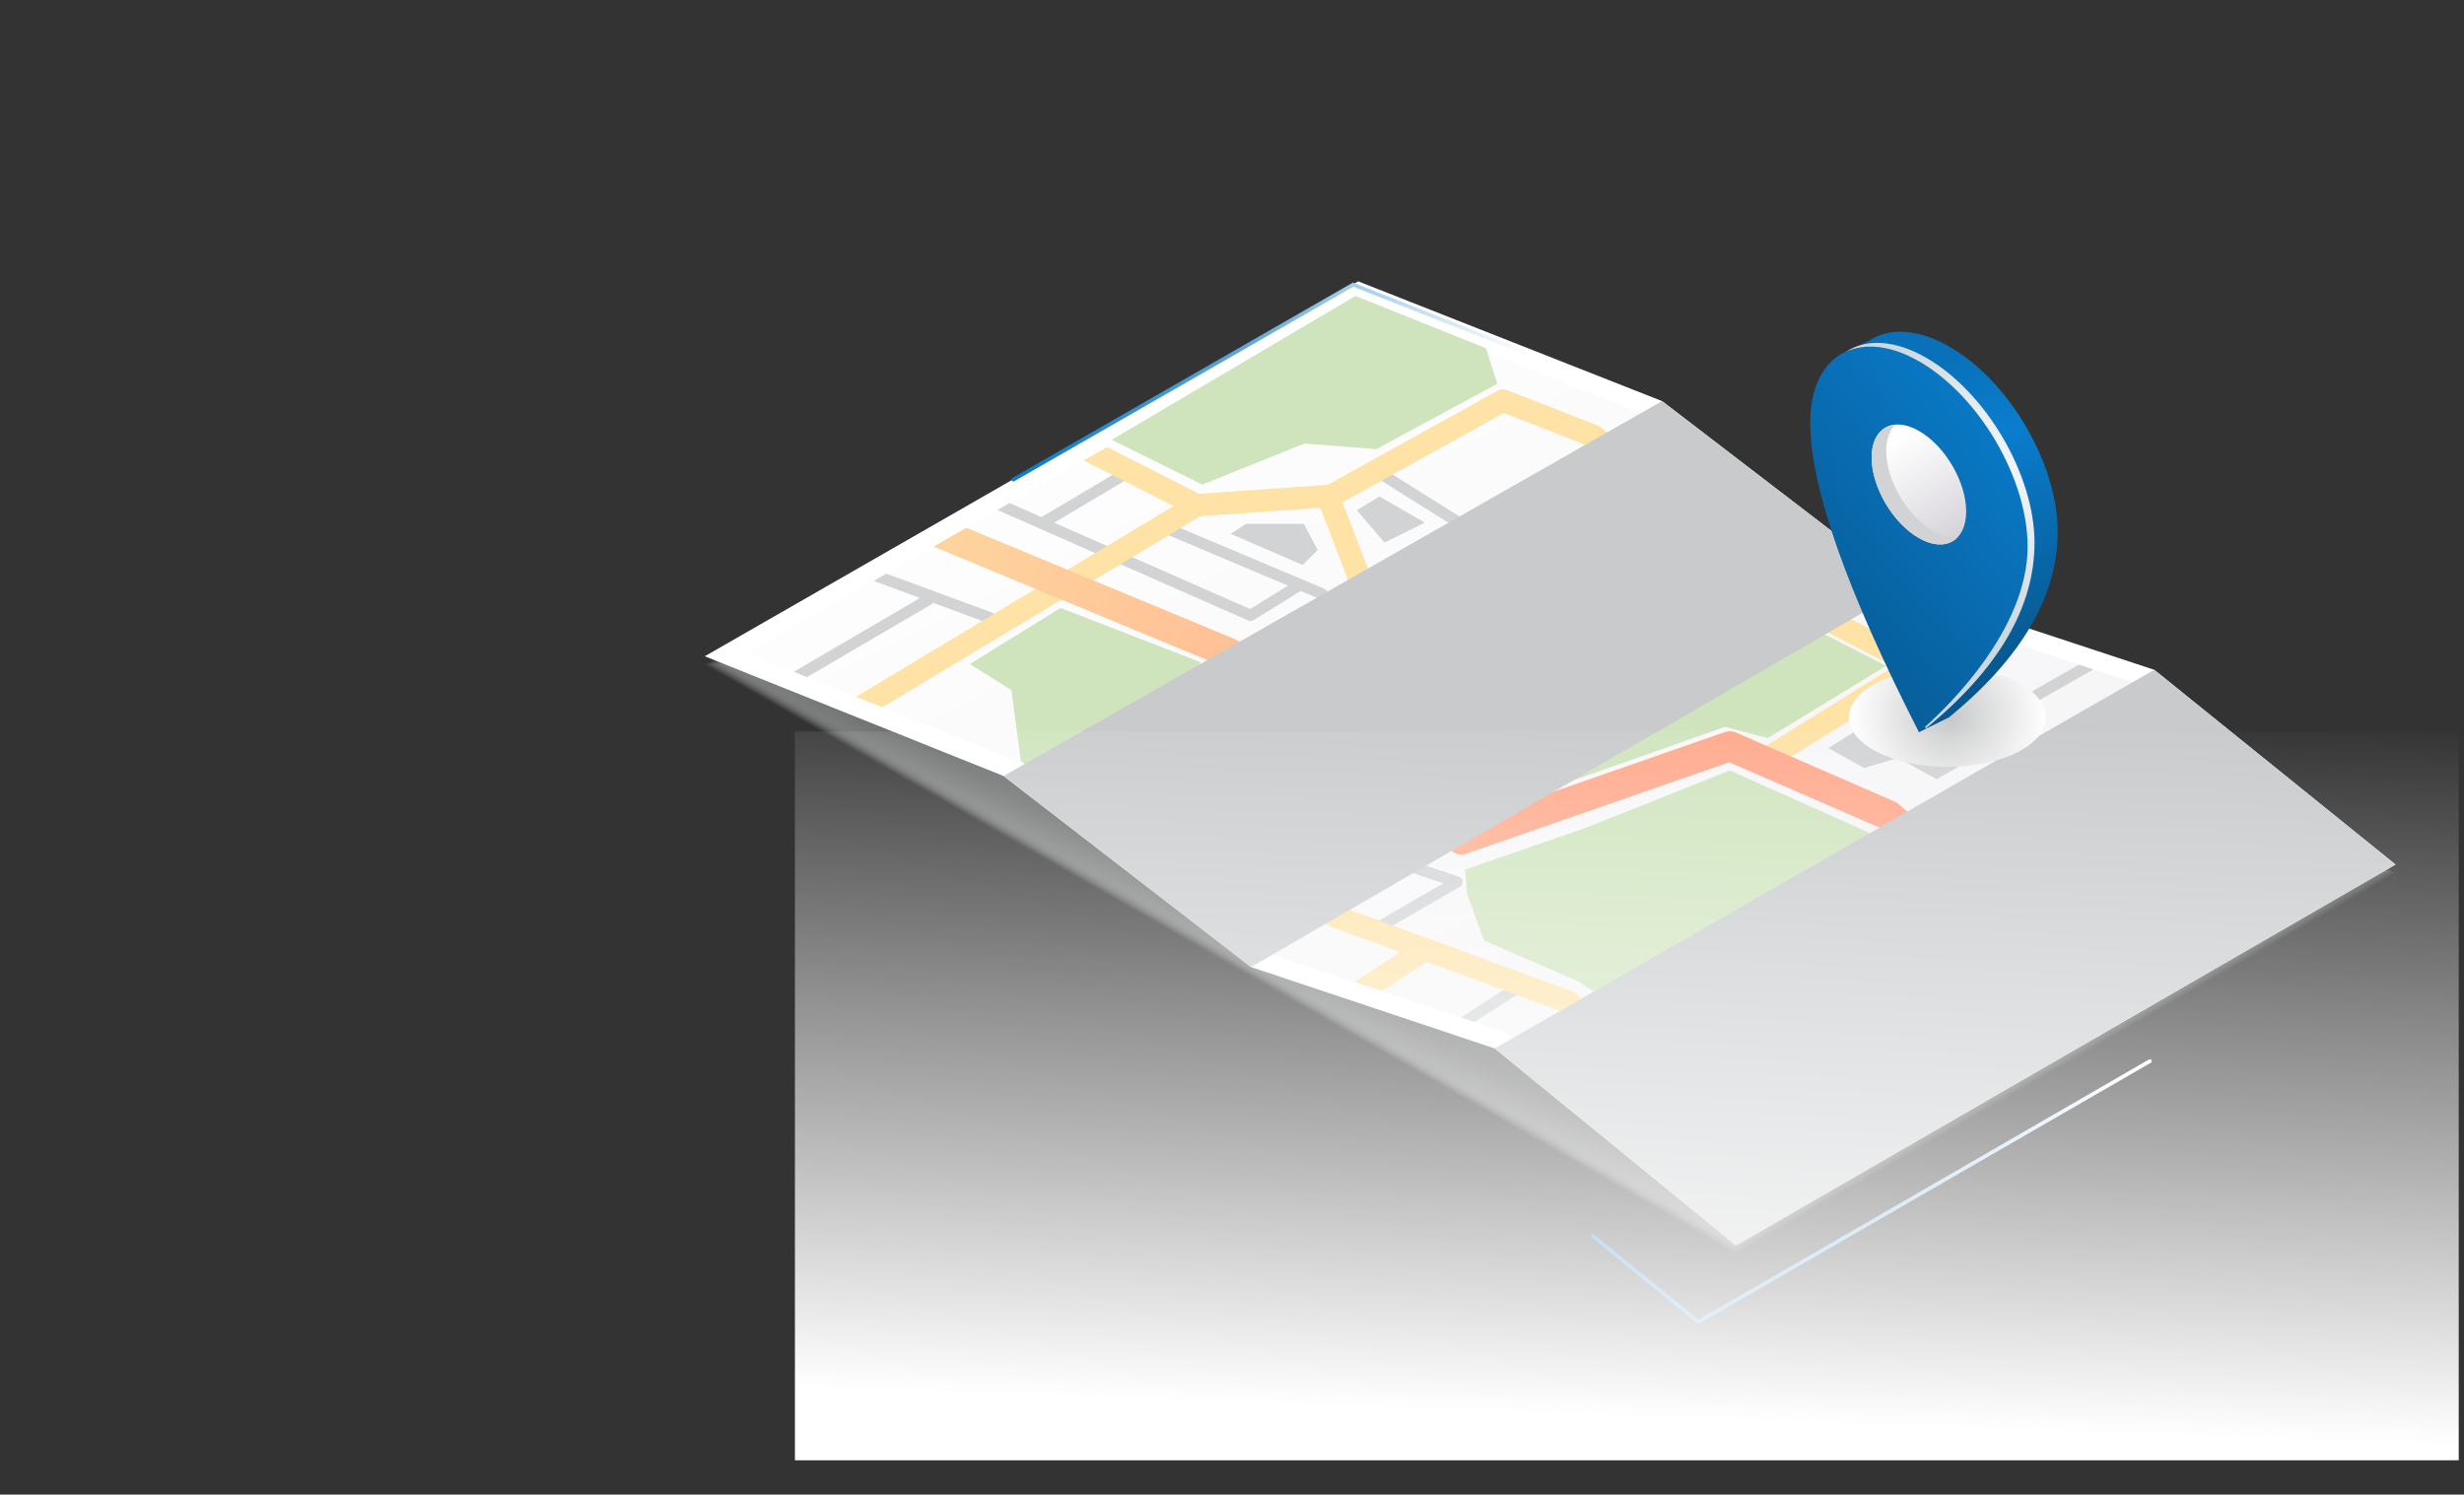 <svg width="933" height="566" viewBox="0 0 933 566" fill="none" xmlns="http://www.w3.org/2000/svg">
<rect x="0" y="0" width="933" height="566" fill="#333333" stroke="none"/>
<g opacity="0.502">
<g style="mix-blend-mode:multiply" opacity="0.102">
<path d="M514.288 109.656L266.862 251.637L657.362 474.733L907.064 330.502L514.288 109.656Z" fill="#D1D3D4"/>
</g>
<g style="mix-blend-mode:multiply" opacity="0.122">
<path d="M514.417 110.023L267.607 251.651L657.14 474.202L906.226 330.325L514.417 110.023Z" fill="#D0D2D3"/>
</g>
<g style="mix-blend-mode:multiply" opacity="0.141">
<path d="M514.553 110.391L268.352 251.665L656.926 473.664L905.396 330.148L514.553 110.391Z" fill="#CFD1D2"/>
</g>
<g style="mix-blend-mode:multiply" opacity="0.165">
<path d="M514.689 110.752L269.089 251.686L656.703 473.134L904.566 329.971L514.689 110.752Z" fill="#CED0D1"/>
</g>
<g style="mix-blend-mode:multiply" opacity="0.184">
<path d="M514.818 111.12L269.833 251.7L656.489 472.603L903.728 329.787L514.818 111.12Z" fill="#CDCFD0"/>
</g>
<g style="mix-blend-mode:multiply" opacity="0.208">
<path d="M514.954 111.488L270.578 251.715L656.267 472.065L902.898 329.61L514.954 111.488Z" fill="#CCCECF"/>
</g>
<g style="mix-blend-mode:multiply" opacity="0.227">
<path d="M515.082 111.849L271.315 251.728L656.045 471.535L902.06 329.433L515.082 111.849Z" fill="#CBCDCE"/>
</g>
<g style="mix-blend-mode:multiply" opacity="0.251">
<path d="M515.219 112.217L272.06 251.75L655.83 471.004L901.229 329.256L515.219 112.217Z" fill="#CACCCD"/>
</g>
<g style="mix-blend-mode:multiply" opacity="0.271">
<path d="M515.354 112.584L272.804 251.764L655.608 470.473L900.399 329.079L515.354 112.584Z" fill="#C9CBCC"/>
</g>
<g style="mix-blend-mode:multiply" opacity="0.294">
<path d="M515.483 112.945L273.542 251.778L655.393 469.936L899.561 328.903L515.483 112.945Z" fill="#C8CACB"/>
</g>
<g style="mix-blend-mode:multiply" opacity="0.314">
<path d="M515.619 113.313L274.286 251.799L655.171 469.405L898.731 328.726L515.619 113.313Z" fill="#C7C9CA"/>
</g>
<g style="mix-blend-mode:multiply" opacity="0.337">
<path d="M515.755 113.681L275.023 251.813L654.956 468.874L897.9 328.549L515.755 113.681Z" fill="#C6C8C9"/>
</g>
<g style="mix-blend-mode:multiply" opacity="0.357">
<path d="M515.884 114.042L275.768 251.828L654.735 468.337L897.063 328.365L515.884 114.042Z" fill="#C5C7C8"/>
</g>
<g style="mix-blend-mode:multiply" opacity="0.38">
<path d="M516.02 114.41L276.513 251.842L654.52 467.806L896.232 328.188L516.02 114.41Z" fill="#C4C6C7"/>
</g>
<g style="mix-blend-mode:multiply" opacity="0.4">
<path d="M516.149 114.778L277.25 251.863L654.298 467.276L895.402 328.011L516.149 114.778Z" fill="#C3C5C6"/>
</g>
<g style="mix-blend-mode:multiply" opacity="0.42">
<path d="M516.285 115.139L277.995 251.877L654.083 466.745L894.564 327.834L516.285 115.139Z" fill="#C2C4C5"/>
</g>
<g style="mix-blend-mode:multiply" opacity="0.443">
<path d="M516.421 115.507L278.739 251.891L653.861 466.207L893.734 327.658L516.421 115.507Z" fill="#C1C3C4"/>
</g>
<g style="mix-blend-mode:multiply" opacity="0.463">
<path d="M516.55 115.875L279.477 251.913L653.647 465.677L892.903 327.481L516.55 115.875Z" fill="#C0C2C3"/>
</g>
<g style="mix-blend-mode:multiply" opacity="0.486">
<path d="M516.686 116.235L280.221 251.927L653.425 465.146L892.066 327.304L516.686 116.235Z" fill="#BFC1C2"/>
</g>
<g style="mix-blend-mode:multiply" opacity="0.506">
<path d="M516.822 116.603L280.966 251.941L653.203 464.608L891.235 327.12L516.822 116.603Z" fill="#BEC0C1"/>
</g>
<g style="mix-blend-mode:multiply" opacity="0.529">
<path d="M516.951 116.964L281.703 251.955L652.988 464.077L890.405 326.943L516.951 116.964Z" fill="#BDBFC0"/>
</g>
<g style="mix-blend-mode:multiply" opacity="0.549">
<path d="M517.087 117.332L282.448 251.976L652.766 463.547L889.567 326.766L517.087 117.332Z" fill="#BDBFC0"/>
</g>
<g style="mix-blend-mode:multiply" opacity="0.573">
<path d="M517.216 117.7L283.192 251.99L652.551 463.016L888.737 326.589L517.216 117.7Z" fill="#BCBEBF"/>
</g>
<g style="mix-blend-mode:multiply" opacity="0.592">
<path d="M517.352 118.061L283.93 252.004L652.329 462.479L887.906 326.412L517.352 118.061Z" fill="#BBBDBE"/>
</g>
<g style="mix-blend-mode:multiply" opacity="0.616">
<path d="M517.488 118.428L284.674 252.026L652.115 461.948L887.069 326.235L517.488 118.428Z" fill="#BABCBD"/>
</g>
<g style="mix-blend-mode:multiply" opacity="0.635">
<path d="M517.617 118.796L285.412 252.04L651.893 461.417L886.238 326.058L517.617 118.796Z" fill="#B9BBBC"/>
</g>
<g style="mix-blend-mode:multiply" opacity="0.659">
<path d="M517.752 119.157L286.156 252.054L651.678 460.88L885.408 325.882L517.752 119.157Z" fill="#B8BABB"/>
</g>
<g style="mix-blend-mode:multiply" opacity="0.678">
<path d="M517.881 119.525L286.9 252.068L651.456 460.349L884.57 325.698L517.881 119.525Z" fill="#B7B9BA"/>
</g>
<g style="mix-blend-mode:multiply" opacity="0.702">
<path d="M518.018 119.893L287.638 252.089L651.241 459.818L883.74 325.521L518.018 119.893Z" fill="#B6B8B9"/>
</g>
<g style="mix-blend-mode:multiply" opacity="0.722">
<path d="M518.153 120.254L288.382 252.104L651.019 459.288L882.909 325.344L518.153 120.254Z" fill="#B5B7B8"/>
</g>
<g style="mix-blend-mode:multiply" opacity="0.741">
<path d="M518.282 120.622L289.127 252.118L650.804 458.75L882.072 325.167L518.282 120.622Z" fill="#B4B6B7"/>
</g>
<g style="mix-blend-mode:multiply" opacity="0.765">
<path d="M518.418 120.99L289.864 252.139L650.582 458.22L881.241 324.99L518.418 120.99Z" fill="#B3B5B6"/>
</g>
<g style="mix-blend-mode:multiply" opacity="0.784">
<path d="M518.554 121.351L290.609 252.153L650.36 457.689L880.411 324.813L518.554 121.351Z" fill="#B2B4B5"/>
</g>
<g style="mix-blend-mode:multiply" opacity="0.808">
<path d="M518.683 121.719L291.354 252.167L650.146 457.151L879.573 324.637L518.683 121.719Z" fill="#B1B3B4"/>
</g>
<g style="mix-blend-mode:multiply" opacity="0.827">
<path d="M518.819 122.086L292.091 252.189L649.924 456.621L878.743 324.46L518.819 122.086Z" fill="#B0B2B3"/>
</g>
<g style="mix-blend-mode:multiply" opacity="0.851">
<path d="M518.948 122.447L292.835 252.203L649.709 456.09L877.912 324.276L518.948 122.447Z" fill="#AFB1B2"/>
</g>
<g style="mix-blend-mode:multiply" opacity="0.871">
<path d="M519.084 122.815L293.573 252.217L649.487 455.559L877.074 324.099L519.084 122.815Z" fill="#AEB0B1"/>
</g>
<g style="mix-blend-mode:multiply" opacity="0.894">
<path d="M519.22 123.183L294.317 252.231L649.272 455.022L876.244 323.922L519.22 123.183Z" fill="#ADAFB0"/>
</g>
<g style="mix-blend-mode:multiply" opacity="0.914">
<path d="M519.349 123.544L295.062 252.252L649.05 454.491L875.414 323.745L519.349 123.544Z" fill="#ACAEAF"/>
</g>
<g style="mix-blend-mode:multiply" opacity="0.937">
<path d="M519.485 123.912L295.799 252.266L648.836 453.96L874.576 323.568L519.485 123.912Z" fill="#ABADAE"/>
</g>
<g style="mix-blend-mode:multiply" opacity="0.957">
<path d="M519.621 124.28L296.544 252.28L648.614 453.43L873.746 323.391L519.621 124.28Z" fill="#AAACAD"/>
</g>
<g style="mix-blend-mode:multiply" opacity="0.98">
<path d="M519.75 124.64L297.289 252.302L648.399 452.892L872.915 323.214L519.75 124.64Z" fill="#A9ABAC"/>
</g>
<g style="mix-blend-mode:multiply" opacity="0.502">
<path d="M519.886 125.008L298.026 252.316L648.177 452.362L872.078 323.03L519.886 125.008Z" fill="#A8AAAB"/>
</g>
</g>
<path d="M657.362 471.62L907.064 327.389L815.714 253.646L721.593 222.594L629.349 151.893L514.288 106.542L266.862 248.524L380.019 293.874L473.71 366.216L565.983 397.042L657.362 471.62Z" fill="white"/>
<path d="M383.72 182.313C383.469 182.313 383.233 182.186 383.097 181.96C382.897 181.627 383.018 181.188 383.355 180.99L512.297 107L512.626 107.127L577.144 132.562C577.509 132.703 577.688 133.114 577.545 133.482C577.395 133.843 576.987 134.019 576.614 133.878L512.419 108.571L384.078 182.214C383.963 182.285 383.842 182.313 383.72 182.313Z" fill="url(#paint0_linear)"/>
<path d="M569.527 390.752L477.153 359.898L383.641 287.691L283.092 247.391L514.867 114.388L625.755 158.098L718.164 228.926L812.199 259.949L894.543 326.419L658.064 463.016L569.527 390.752Z" fill="url(#paint1_linear)"/>
<path d="M522.342 188.011L513.751 193.197L524.246 205.458L539.524 197.916L522.342 188.011Z" fill="#D1D3D4"/>
<path d="M464.382 350.036L517.023 317.37L534.899 330.509C535.078 330.636 535.278 330.742 535.493 330.813L546.539 334.506L519.586 350.078L521.755 353.743L552.775 335.822C553.498 335.405 553.913 334.605 553.827 333.777C553.742 332.95 553.176 332.249 552.381 331.98L537.19 326.9L520.924 314.944L536.366 305.364L534.083 301.77L460.781 347.255L464.382 350.036Z" fill="#D1D3D4"/>
<path d="M348.369 226.457L300.589 254.403L305.593 256.405L353.287 228.516L353.101 228.204L374.829 236.22L376.325 232.244L335.647 217.231L330.843 219.99L348.369 226.457Z" fill="#D1D3D4"/>
<path fill-rule="evenodd" clip-rule="evenodd" d="M377.664 193.126L382.245 190.495L394.337 195.822L425.901 177.109L428.107 180.752L399.127 197.937L473.366 230.652L487.706 221.766L439.404 201.397L441.093 197.499L501.229 222.849C501.451 222.94 501.659 223.075 501.845 223.245L517.796 237.84L563.141 210.432L549.918 198.914L521.905 181.311L524.21 177.731L552.367 195.419C552.46 195.475 552.553 195.546 552.632 195.617L578.884 218.49C579.392 218.936 579.664 219.594 579.6 220.266C579.543 220.938 579.163 221.54 578.583 221.893L531.52 250.399L540.504 258.62L537.583 261.733L499.196 226.605L492.517 223.789L474.676 234.855C474.333 235.067 473.939 235.173 473.538 235.173C473.237 235.173 472.944 235.117 472.665 234.996L377.664 193.126ZM521.074 240.84L528.241 247.399L573.858 219.778L566.513 213.368L521.074 240.84Z" fill="#D1D3D4"/>
<path d="M735.26 385.524L732.282 388.587L752.972 408.199L756.824 405.971L735.26 385.524Z" fill="#D1D3D4"/>
<path d="M576.014 375.626L573.665 372.067L553.19 385.298L558.359 387.024L576.014 375.626Z" fill="#D1D3D4"/>
<path d="M762.679 306.284C762.815 307.09 763.409 307.741 764.204 307.968L797.616 317.399L798.79 313.316L766.681 304.253L764.848 293.584L817.138 263.933L813.573 261.06L764.075 289.127L763.094 283.403C762.98 282.738 762.558 282.172 761.949 281.868L751.805 276.746L792.669 253.504L787.221 251.707L747.237 274.446L716.131 258.754L714.184 262.539L759.035 285.165L762.679 306.284Z" fill="#D1D3D4"/>
<path d="M647.826 175.007L631.518 184.283L633.659 187.962L651.492 177.823L647.826 175.007Z" fill="#D1D3D4"/>
<path d="M577.223 252.153L635.455 249.797L688.433 238.951L714.205 252.153L669.339 279.512L653.11 275.267L579.614 301.211L557.178 260.176L577.223 252.153Z" fill="#CFE4BD"/>
<path d="M513.271 112.068L420.919 166.546L455.283 183.526L493.942 167.961L521.146 170.083L566.964 145.321L562.669 131.878L513.271 112.068Z" fill="#CFE4BD"/>
<path d="M599.896 313.706L554.794 329.271L555.51 338.468L561.953 356.156L597.748 371.721L604.192 375.966L607.771 378.796L673.635 392.946L689.385 403.558L722.317 383.748L706.567 357.571L722.317 327.148L707.283 315.121L655.021 291.773L599.896 313.706Z" fill="#CFE4BD"/>
<path d="M696.88 415.628L803.329 350.574C804.625 349.781 805.398 348.359 805.362 346.845L803.995 296.11L832.953 276.696L826.009 271.093L797.222 290.387C796.012 291.2 795.304 292.566 795.339 294.009L796.707 344.638L689.986 409.855L690.072 409.989L674.959 397.481C674.401 397.014 673.735 396.703 673.019 396.561L604.149 383.366L597.204 376.503C596.768 376.072 596.245 375.739 595.665 375.527L507.623 343.251L436.075 281.797L520.495 231.742C522.277 230.688 523.036 228.516 522.299 226.598L508.339 190.219L569.427 156.379L601.314 168.852L691.74 239.22C691.948 239.383 692.17 239.524 692.399 239.645L717.026 252.422L666.333 283.941L670.907 291.122L752.65 240.303L742.112 236.822L724.665 247.675L725.03 246.981L696.744 232.308L606.132 161.798C605.81 161.544 605.445 161.338 605.058 161.19L570.694 147.747C569.492 147.273 568.139 147.365 567.015 147.988L502.704 183.604L454.03 186.992L419.179 169.298L410.359 174.364L444.351 191.627L324.178 263.855L334.101 267.831L454.474 195.475L499.948 192.306L512.992 226.287L426.582 277.524C425.408 278.225 424.635 279.441 424.513 280.793C424.398 282.144 424.935 283.474 425.973 284.366L502.576 350.163C502.969 350.503 503.42 350.765 503.9 350.941L530.21 360.585L512.913 371.841L523.237 375.294L540.204 364.25L591.792 383.161L599.009 390.293C599.61 390.887 600.383 391.297 601.228 391.46L670.299 404.69L706.767 434.886L714.642 430.337L696.88 415.628Z" fill="#FEE2A6"/>
<path fill-rule="evenodd" clip-rule="evenodd" d="M803.107 379.234L792.726 385.234L712.014 313.571L654.785 288.66L555.266 323.292C553.39 323.95 551.293 323.589 549.746 322.344L512.834 292.686C509.878 293.549 506.634 294.009 503.291 294.009C498.938 294.009 494.729 293.238 491.114 291.809L433.647 326.306L423.997 318.849L481.578 284.281C480.468 282.406 479.852 280.361 479.852 278.246C479.852 274.991 481.27 271.914 483.804 269.36L462.334 252.111L353.501 206.993L365.915 199.862L467.517 241.986C468.025 242.192 468.491 242.475 468.92 242.814L494.772 263.586C497.385 262.943 500.191 262.603 503.069 262.603C508.41 262.603 513.507 263.77 517.588 265.879L563.478 240.833C564.201 240.444 564.995 240.203 565.811 240.147L630.344 235.293L684.788 203.343L694.518 210.8L635.033 245.701C634.281 246.146 633.429 246.415 632.549 246.479L567.923 251.34L525.756 274.354C526.236 275.649 526.515 276.993 526.515 278.373C526.515 281.309 525.377 284.111 523.294 286.502L554.486 311.562L653.117 277.241C654.491 276.76 655.995 276.817 657.326 277.397L717.462 303.574C718.021 303.815 718.536 304.147 718.987 304.544L803.107 379.234ZM515.061 278.373C515.061 278.083 514.474 277.128 512.727 276.13C510.271 274.729 506.749 273.923 503.069 273.923C499.432 273.923 495.967 274.708 493.562 276.088C491.872 277.043 491.307 277.97 491.307 278.246C491.307 278.529 491.894 279.491 493.641 280.489C496.096 281.889 499.611 282.689 503.291 282.689C506.928 282.689 510.4 281.904 512.806 280.531C514.488 279.569 515.061 278.642 515.061 278.373Z" fill="url(#paint2_linear)"/>
<path d="M804.646 377.381L789.612 362.523L809.657 349.788L833.282 288.943L841.873 285.406L892.703 326.441L804.646 377.381Z" fill="#CFE4BD"/>
<path d="M423.066 315.121L386.555 288.236L382.976 261.351L367.226 251.446L401.589 230.221L454.566 250.738L450.987 260.643L423.066 276.916L410.896 284.698L429.51 289.651L435.237 310.168L423.066 315.121Z" fill="#CFE4BD"/>
<path d="M737.115 377.147L762.887 362.056L731.86 333.756L722.796 339.883L739.978 358.752L728.524 365.827L737.115 377.147Z" fill="#D1D3D4"/>
<path d="M674.114 448.838L699.887 433.747L676.262 413.23L667.192 419.364L665.523 437.518L674.114 448.838Z" fill="#D1D3D4"/>
<path d="M712.774 270.548L692.249 283.283L705.836 290.811L718.78 287.033L733.292 295.077L749.042 286.113L712.774 270.548Z" fill="#D1D3D4"/>
<path d="M471.748 198.383L466.021 202.161L493.226 213.948L498.953 208.288L493.705 198.383H471.748Z" fill="#D1D3D4"/>
<path d="M491.794 321.962L512.319 309.227L504.201 301.211L495.61 305.923L487.498 298.381L472.228 307.338L491.794 321.962Z" fill="#D1D3D4"/>
<path d="M632.112 228.098L651.678 214.896L632.112 197.916L625.433 204.043L635.928 212.066L626.864 219.608L632.112 228.098Z" fill="#D1D3D4"/>
<path d="M776.726 349.321L791.044 340.357L790.564 317.717L779.589 315.828L776.726 330.452L771.478 334.223L748.089 313.946L740.451 318.191L776.726 349.321Z" fill="#D1D3D4"/>
<path d="M554.794 307.338L570.544 299.322L552.41 263.947L538.092 271.496L537.612 281.868L529.973 287.528L554.794 307.338Z" fill="#D1D3D4"/>
<g style="mix-blend-mode:multiply">
<path d="M721.594 222.594L629.349 151.893L380.019 293.874L473.71 366.216L721.594 222.594Z" fill="#C8CACC"/>
</g>
<g style="mix-blend-mode:multiply">
<path d="M565.983 397.042L657.362 471.62L907.064 327.389L815.714 253.646L565.983 397.042Z" fill="#C8CACC"/>
</g>
<path d="M642.972 501.483L642.586 501.172L602.76 468.662C602.452 468.414 602.409 467.969 602.659 467.665C602.91 467.36 603.368 467.325 603.669 467.573L643.108 499.764L813.709 401.23C814.046 401.025 814.483 401.145 814.683 401.485C814.883 401.817 814.769 402.249 814.432 402.447L642.972 501.483Z" fill="url(#paint3_linear)"/>
<path style="mix-blend-mode:multiply" d="M774.699 271.638C774.699 282.017 758.004 290.422 737.422 290.422C716.832 290.422 700.145 282.017 700.145 271.638C700.145 261.266 716.832 252.854 737.422 252.854C758.004 252.854 774.699 261.266 774.699 271.638Z" fill="url(#paint4_radial)"/>
<path d="M737.995 131.178C725.846 124.244 714.964 124.039 707.425 129.232L698.698 133.258L699.772 138.79C697.896 143.064 696.837 148.264 696.837 154.362C696.837 172.022 706.387 199.869 716.288 224.009L726.604 277.269L737.995 271.645C765.428 249.203 779.145 225.763 779.145 201.333C779.145 175.552 760.717 144.146 737.995 131.178Z" fill="url(#paint5_linear)"/>
<path d="M767.762 206.958C767.762 231.388 754.045 254.827 726.612 277.269C699.171 223.521 685.454 184.424 685.454 159.987C685.454 134.213 703.882 123.834 726.612 136.802C749.335 149.771 767.762 181.177 767.762 206.958Z" fill="url(#paint6_linear)"/>
<path d="M729.217 135.394C717.348 128.624 706.681 128.27 699.164 133.102C706.452 129.848 716.052 130.774 726.604 136.802C749.335 149.771 767.762 181.177 767.762 206.958C767.762 238.364 737.565 267.555 728.917 275.267C729.038 275.508 729.139 275.706 729.217 275.861C756.651 253.42 770.375 229.98 770.375 205.55C770.375 179.776 751.948 148.363 729.217 135.394Z" fill="url(#paint7_radial)"/>
<path d="M744.502 193.685C744.502 204.892 736.491 209.406 726.612 203.767C716.725 198.129 708.714 184.474 708.714 173.26C708.714 162.053 716.725 157.539 726.612 163.178C736.491 168.817 744.502 182.479 744.502 193.685Z" fill="url(#paint8_linear)"/>
<g style="mix-blend-mode:multiply">
<path d="M732.132 201.249C722.245 195.61 714.234 181.948 714.234 170.741C714.234 166.305 715.508 162.937 717.634 160.808C712.308 161.282 708.707 165.76 708.707 173.26C708.707 184.474 716.725 198.128 726.612 203.767C732.575 207.177 737.852 206.859 741.102 203.619C738.467 203.852 735.403 203.116 732.132 201.249Z" fill="#D1D3D4"/>
</g>
<rect x="301" y="277" width="630" height="276" fill="url(#paint9_linear)"/>
<defs>
<linearGradient id="paint0_linear" x1="376.944" y1="137.034" x2="568.352" y2="89.335" gradientUnits="userSpaceOnUse">
<stop offset="0.01" stop-color="#0A7DCD"/>
<stop offset="0.47" stop-color="#5CA7DC"/>
<stop offset="1" stop-color="white"/>
</linearGradient>
<linearGradient id="paint1_linear" x1="512.14" y1="688.696" x2="258.237" y2="194.763" gradientUnits="userSpaceOnUse">
<stop offset="0.076" stop-color="#F0EFF2"/>
<stop offset="1" stop-color="white"/>
</linearGradient>
<linearGradient id="paint2_linear" x1="571.55" y1="386.855" x2="191.581" y2="224.688" gradientUnits="userSpaceOnUse">
<stop offset="0.035" stop-color="#FFA98C"/>
<stop offset="1" stop-color="#FEECA8"/>
</linearGradient>
<linearGradient id="paint3_linear" x1="820.4" y1="464.027" x2="609.411" y2="513.184" gradientUnits="userSpaceOnUse">
<stop stop-color="white"/>
<stop offset="1" stop-color="#0A7DCD"/>
</linearGradient>
<radialGradient id="paint4_radial" cx="0" cy="0" r="1" gradientUnits="userSpaceOnUse" gradientTransform="translate(738.146 271.64) scale(37.277 36.839)">
<stop stop-color="#C7C8C9"/>
<stop offset="1" stop-color="white"/>
</radialGradient>
<linearGradient id="paint5_linear" x1="723.681" y1="278.397" x2="666.158" y2="146.152" gradientUnits="userSpaceOnUse">
<stop offset="0.04" stop-color="#07568D"/>
<stop offset="0.63" stop-color="#0A7DCD"/>
<stop offset="0.87" stop-color="#0971B9"/>
</linearGradient>
<linearGradient id="paint6_linear" x1="613.48" y1="195.027" x2="727.646" y2="100.898" gradientUnits="userSpaceOnUse">
<stop offset="0.04" stop-color="#07568D"/>
<stop offset="1" stop-color="#0A7DCD"/>
</linearGradient>
<radialGradient id="paint7_radial" cx="0" cy="0" r="1" gradientUnits="userSpaceOnUse" gradientTransform="translate(747.102 182.296) scale(57.99 57.309)">
<stop stop-color="white"/>
<stop offset="1" stop-color="#CED8DF"/>
</radialGradient>
<linearGradient id="paint8_linear" x1="725.926" y1="214.87" x2="702.26" y2="176.906" gradientUnits="userSpaceOnUse">
<stop stop-color="#D4D1D8"/>
<stop offset="1" stop-color="white"/>
</linearGradient>
<linearGradient id="paint9_linear" x1="611" y1="263.123" x2="601.497" y2="535.847" gradientUnits="userSpaceOnUse">
<stop stop-color="white" stop-opacity="0"/>
<stop offset="1" stop-color="white"/>
</linearGradient>
</defs>
</svg>
